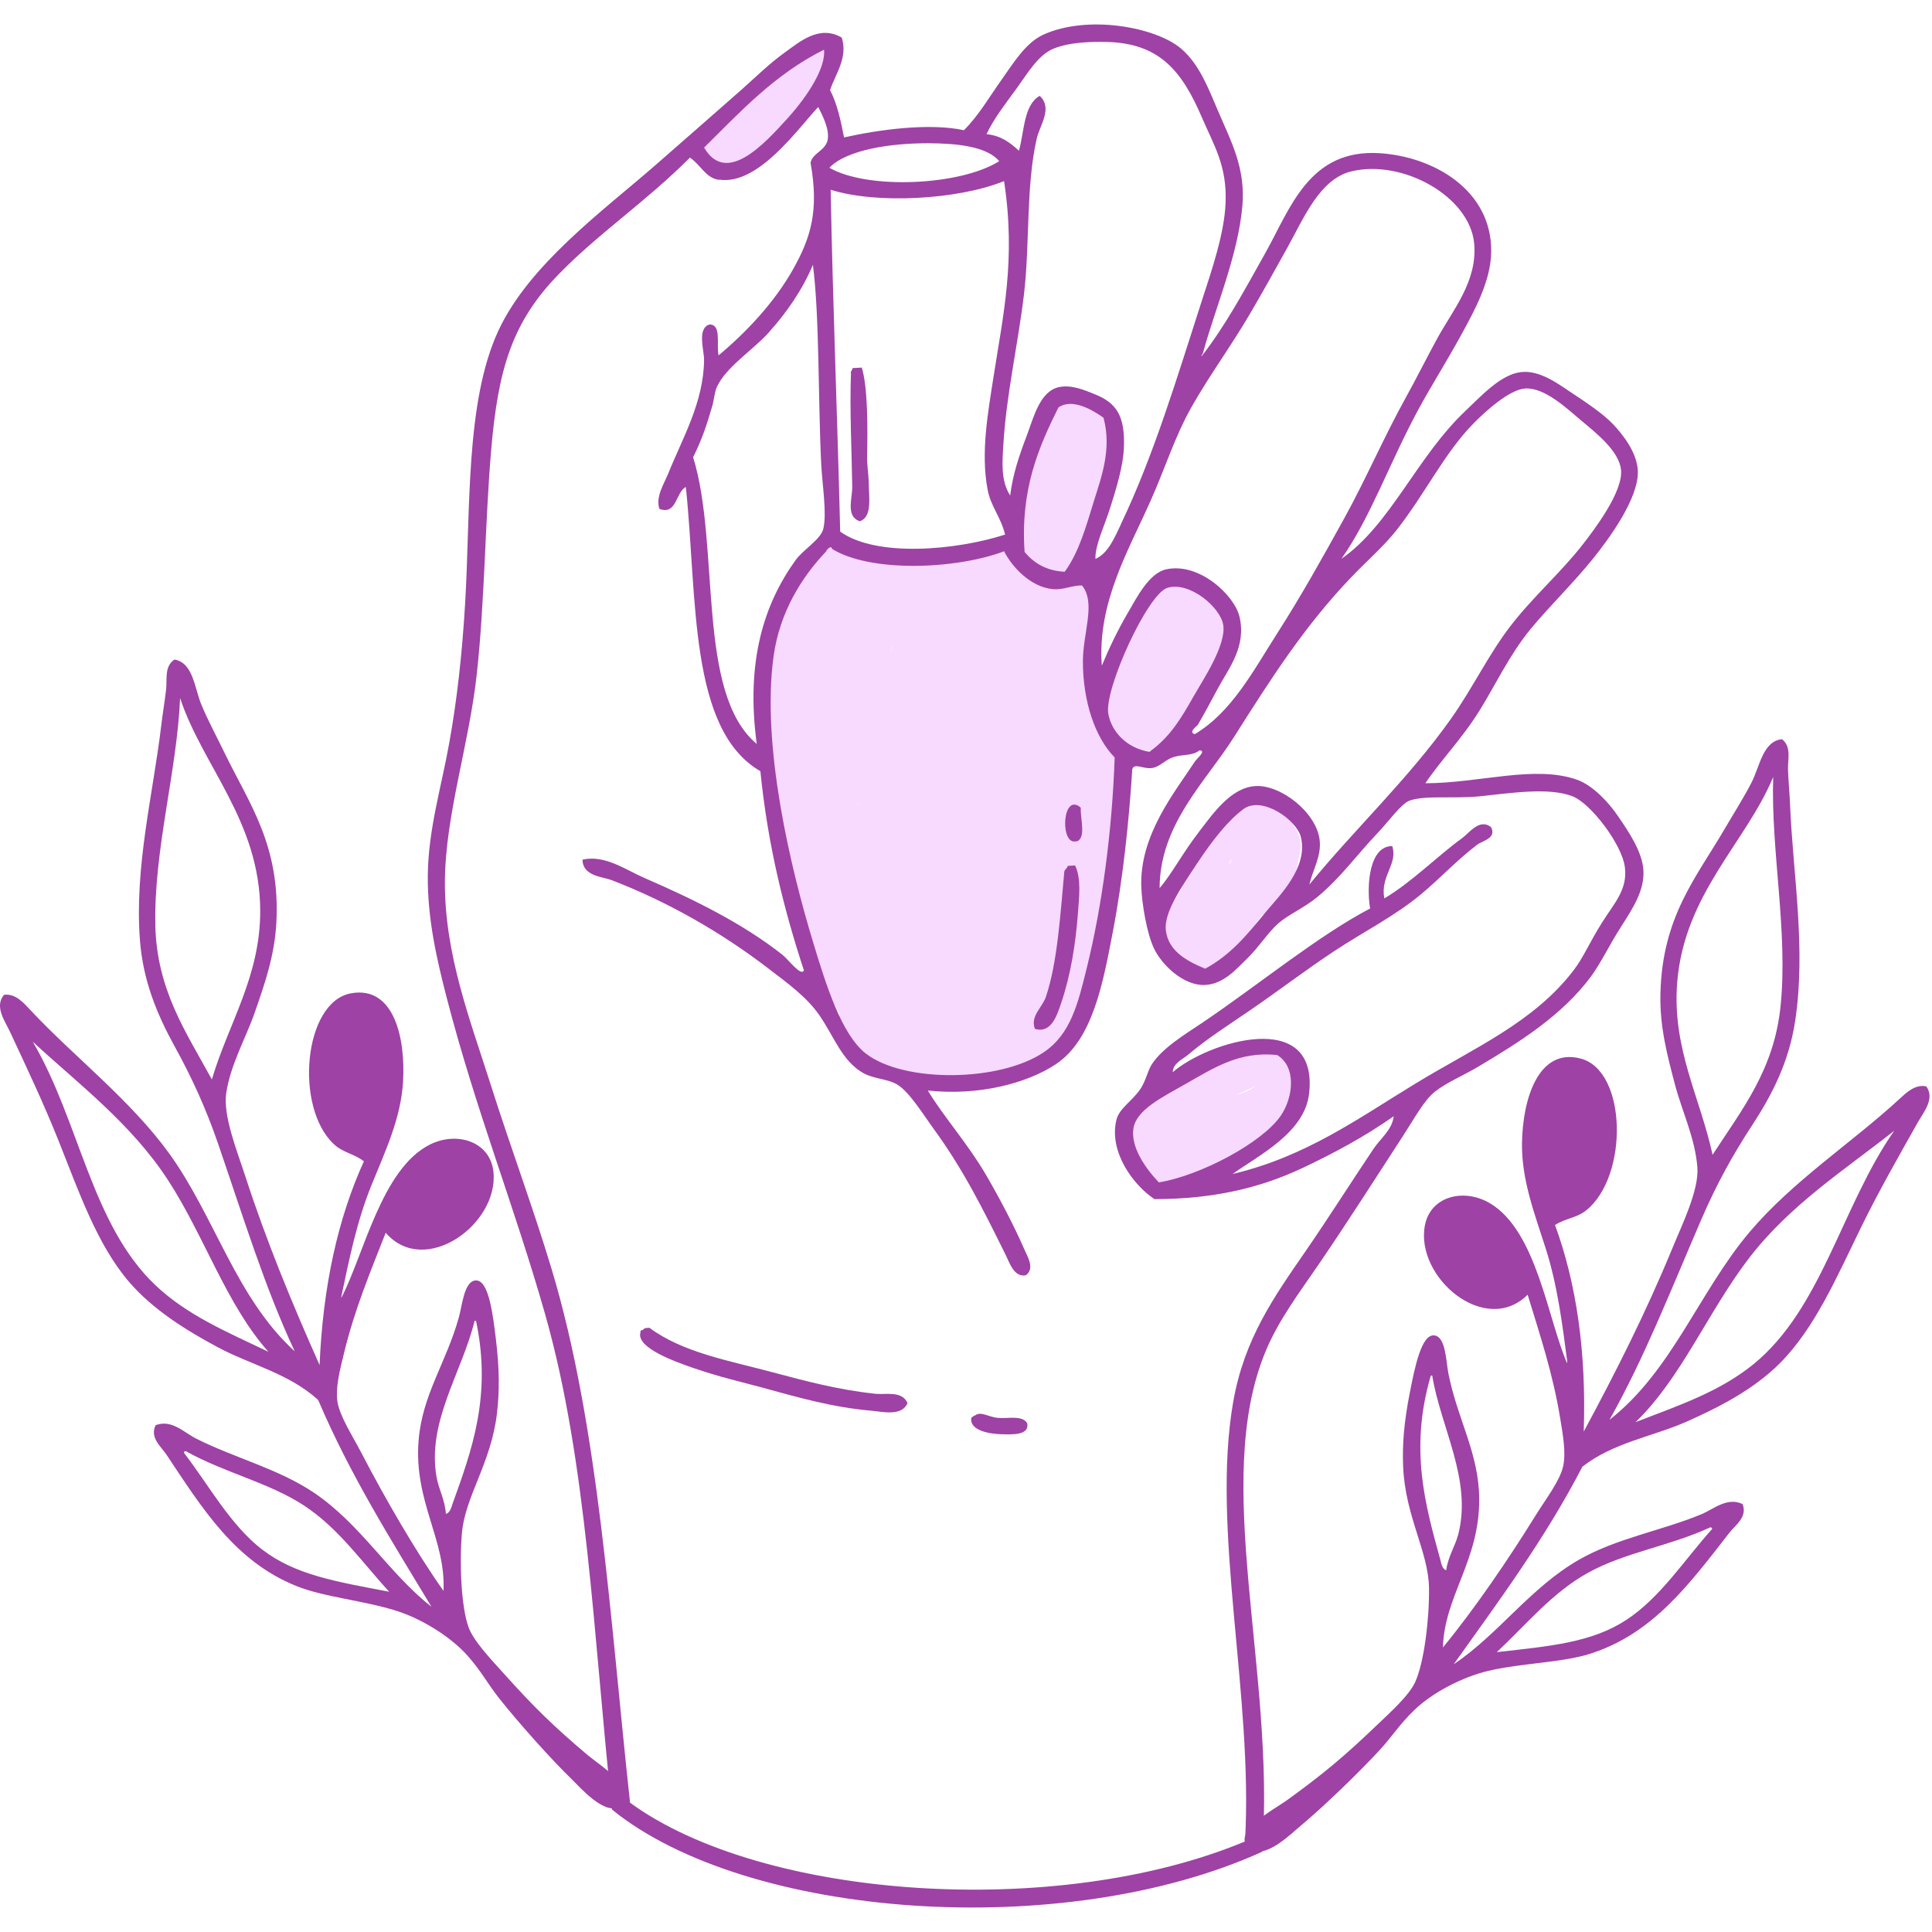 <svg width="256" height="256" viewBox="0 0 513 500" fill="none" xmlns="http://www.w3.org/2000/svg">
<path d="M218.001 5.146C216.796 4.435 215.433 4.771 214.406 5.6C206.664 11.921 198.783 18.083 191.179 24.562C190.329 25.273 189.599 26.122 189.105 27.07C187.367 26.537 185.154 27.425 185.234 29.776C185.372 34.358 189.322 37.578 193.727 37.913C198.447 38.269 202.555 35.05 205.715 31.909C212.214 25.45 216.914 17.293 219.364 8.484C219.719 7.22 219.127 5.798 218.001 5.146Z" fill="#F8D9FF"/>
<path fill-rule="evenodd" clip-rule="evenodd" d="M90.585 338.211C96.648 326.637 101.31 303.824 114.168 297.405C121.397 293.81 130.146 296.635 131.016 304.595C132.536 318.559 112.726 332.799 102.416 320.83C98.505 330.844 94.16 341.055 91.276 353.084C90.269 357.212 89.044 361.933 89.597 365.666C90.19 369.537 93.567 374.692 95.839 379.057C102.258 391.421 110.376 405.445 117.762 415.933C118.414 402.304 109.862 392.27 111.146 376.035C112.114 363.809 118.454 355.434 121.831 343.327C122.72 340.186 123.234 333.609 126.334 333.491C129.83 333.352 130.897 342.715 131.687 349.213C132.635 357.034 132.635 362.92 131.964 368.747C130.443 381.921 123.51 390.848 122.661 400.507C121.95 408.644 122.463 420.199 124.419 425.591C125.781 429.324 130.383 434.084 133.899 438.014C141.563 446.547 146.876 451.801 156.06 459.543C159.102 462.111 171.505 469.913 164.158 473.369C160.247 475.206 154.065 468.155 151.972 466.101C145.967 460.274 137.672 450.892 132.596 444.532C129.574 440.72 127.697 437.086 124.063 433.037C119.659 428.119 112.035 423.359 105.28 421.226C96.569 418.461 85.983 417.592 78.675 414.629C62.479 408.091 53.926 394.384 44.229 379.788C42.807 377.635 39.686 375.245 41.325 371.927C45.592 370.307 48.831 373.862 52.07 375.482C62.222 380.617 73.974 383.501 83.435 389.9C95.878 398.334 103.265 411.271 114.563 420.14C103.897 402.482 92.955 385.14 84.482 365.231C76.68 358.14 66.508 355.889 57.778 351.208C49.502 346.764 40.654 341.312 34.274 333.886C25.742 323.931 20.942 309.908 15.589 296.497C11.62 286.542 7.215 277.259 2.613 267.383C1.309 264.598 -1.555 260.747 1.072 257.646C4.134 257.251 6.306 259.818 8.104 261.734C19.658 274.099 34.59 285.495 44.94 299.795C57.067 316.584 62.657 338.112 78.26 352.314C70.36 335.466 64.77 317.176 57.936 297.267C54.657 287.727 50.924 279.609 46.401 271.393C41.72 262.9 37.987 253.952 37.158 243.168C35.657 223.575 40.713 204.041 42.846 185.889C43.202 182.927 43.755 179.628 44.11 176.567C44.407 173.96 43.577 170.444 46.322 168.627C51.339 169.496 51.655 176.271 53.472 180.616C55.27 184.941 57.66 189.326 59.694 193.553C66.271 207.063 74.448 218.025 73.382 238.467C72.927 247.276 70.241 254.861 67.673 262.268C65.264 269.2 61.195 276.153 60.069 283.777C59.18 289.781 62.992 299.222 65.046 305.562C70.834 323.378 77.549 339.515 84.857 355.968C85.746 334.972 89.736 316.998 96.629 301.849C93.864 299.775 91.138 299.617 88.649 297.306C78.122 287.49 80.61 259.542 93.192 257.251C104.608 255.177 107.729 269.141 107.018 280.775C106.425 290.611 102.218 299.341 98.584 308.328C94.693 317.927 92.639 328.276 90.644 337.737C90.644 337.895 90.644 338.053 90.644 338.211H90.585ZM41.246 239.415C41.701 256.402 49.344 267.482 56.257 280.123C60.662 265.23 69.135 252.807 69.096 235.287C69.036 211.625 53.709 196.772 47.823 178.858C46.994 198.392 40.733 219.526 41.266 239.396L41.246 239.415ZM41.246 334.735C49.562 342.616 59.773 346.961 71.268 352.432C60.089 339.91 54.262 321.66 44.565 306.787C34.748 291.717 20.508 281.051 8.696 270.109C21.1 291.164 24.241 318.598 41.246 334.735ZM115.926 385.733C116.498 388.992 118.157 391.717 118.394 395.47C119.56 395.233 119.915 393.495 120.212 392.666C125.268 378.622 130.522 364.283 126.492 344.67C126.473 344.393 126.413 344.117 126.018 344.216C122.7 357.884 113.299 371.018 115.926 385.753V385.733ZM69.708 405.01C78.398 411.686 89.222 413.464 103.344 416.15C96.135 408.328 89.874 399.243 80.689 393.238C71.327 387.115 59.694 384.607 49.325 378.82C49.048 378.859 48.772 378.899 48.87 379.294C55.586 388.044 61.175 398.472 69.708 405.03V405.01Z" fill="#9E42A5"/>
<path fill-rule="evenodd" clip-rule="evenodd" d="M416.142 355C414.878 345.401 413.594 334.933 410.453 325.077C407.51 315.833 403.975 306.807 404.133 296.971C404.311 285.337 408.478 271.63 419.697 274.573C432.081 277.812 432.436 305.878 421.198 314.865C418.551 316.979 415.806 316.92 412.902 318.776C418.63 334.4 421.238 352.63 420.526 373.626C429.059 357.785 436.959 342.201 444.09 324.879C446.618 318.717 451.121 309.592 450.706 303.548C450.153 295.864 446.638 288.616 444.761 281.525C442.766 273.94 440.673 266.198 440.89 257.369C441.364 236.907 450.351 226.596 457.935 213.62C460.286 209.571 462.992 205.383 465.125 201.196C467.258 197.009 468.107 190.274 473.164 189.78C475.771 191.794 474.665 195.251 474.763 197.858C474.882 200.939 475.198 204.258 475.316 207.24C476.067 225.51 479.622 245.36 476.64 264.776C474.981 275.481 470.596 284.112 465.283 292.23C460.147 300.072 455.822 307.873 451.812 317.157C443.477 336.473 436.525 354.289 427.36 370.505C443.991 357.509 451.18 336.473 464.552 320.652C475.948 307.162 491.69 296.951 504.153 285.495C506.089 283.717 508.459 281.327 511.481 281.96C513.871 285.258 510.711 288.873 509.21 291.559C503.857 301.059 498.761 309.987 494.06 319.606C487.72 332.582 481.874 346.191 472.61 355.474C465.698 362.407 456.454 367.167 447.862 370.979C438.796 374.989 428.486 376.47 420.171 382.948C410.216 402.147 397.971 418.619 386.001 435.408C397.951 427.409 406.286 415.084 419.322 407.618C429.237 401.949 441.186 399.954 451.694 395.609C455.052 394.226 458.548 390.928 462.695 392.864C464.078 396.3 460.799 398.453 459.199 400.488C448.435 414.314 438.856 427.33 422.205 432.623C414.68 435.013 404.074 435.072 395.186 437.166C388.292 438.786 380.333 442.953 375.573 447.536C371.642 451.308 369.509 454.784 366.191 458.359C360.641 464.324 351.654 473.054 345.235 478.407C343.003 480.283 336.287 486.861 332.535 484.727C325.483 480.718 338.44 473.884 341.66 471.553C351.417 464.522 357.105 459.702 365.401 451.762C369.213 448.128 374.15 443.723 375.79 440.089C378.16 434.855 379.543 423.38 379.444 415.202C379.325 405.505 373.084 396.083 372.57 382.83C372.333 376.984 372.807 371.117 374.328 363.375C375.592 356.956 377.37 347.692 380.846 348.087C383.927 348.443 383.947 355.02 384.599 358.239C387.048 370.564 392.736 379.393 392.776 391.659C392.815 407.954 383.532 417.296 383.137 430.944C391.314 421.029 400.459 407.677 407.787 395.826C410.394 391.639 414.147 386.76 415.036 382.948C415.865 379.275 414.996 374.475 414.305 370.288C412.33 358.081 408.755 347.554 405.634 337.283C394.435 348.443 375.77 332.74 378.338 318.934C379.819 311.053 388.747 308.9 395.679 313.028C408.004 320.396 410.927 343.485 416.102 355.494C416.102 355.336 416.122 355.178 416.142 355.04V355ZM470.833 199.813C463.604 217.234 447.191 230.863 445.334 254.466C443.971 271.926 451.457 284.942 454.736 300.131C462.577 288.043 471.05 277.594 472.788 260.687C474.823 240.916 470.181 219.367 470.833 199.813ZM502.929 293.771C490.327 303.785 475.316 313.325 464.374 327.625C453.57 341.727 446.381 359.484 434.293 371.117C446.183 366.535 456.671 362.98 465.579 355.751C483.77 340.937 488.964 313.838 502.948 293.771H502.929ZM380.313 358.753C379.918 358.634 379.859 358.891 379.799 359.168C374.289 378.406 378.437 393.101 382.407 407.499C382.644 408.368 382.861 410.107 384.006 410.442C384.52 406.729 386.377 404.122 387.206 400.922C390.939 386.425 382.565 372.618 380.293 358.753H380.313ZM454.578 399.559C454.696 399.164 454.439 399.105 454.143 399.046C443.359 404.043 431.567 405.663 421.771 411.055C412.152 416.348 405.219 424.94 397.437 432.189C411.717 430.589 422.64 429.641 431.824 423.636C440.831 417.75 447.191 407.776 454.558 399.559H454.578Z" fill="#9E42A5"/>
<path d="M288.447 99.696C286.136 98.175 283.331 98.037 280.783 99.341C277.9 100.802 276.339 103.765 275.549 106.787C273.574 114.213 272.508 121.995 271.046 129.54C270.394 132.918 269.644 136.552 270.77 139.91C271.737 142.833 273.93 145.421 276.991 146.23C280.171 147.08 283.628 145.658 285.84 143.347C288.131 140.957 289.197 137.757 290.185 134.696C291.429 130.903 292.654 127.091 293.898 123.299C295.044 119.783 296.367 116.287 296.742 112.574C297.295 107.083 294.096 100.526 288.467 99.696H288.447Z" fill="#F8D9FF"/>
<path d="M315.823 148.363C315.823 148.363 315.685 148.324 315.626 148.304C307.567 146.724 304.288 154.96 301.365 160.787C301.029 161.458 300.674 162.15 300.299 162.861C298.797 163.848 297.612 165.29 296.585 166.791C295.005 169.161 293.386 171.828 293.86 174.79C293.939 175.324 294.097 175.817 294.314 176.291C293.939 177.911 293.721 179.531 293.781 181.17C293.998 187.095 298.758 193.475 305.236 192.784C309.167 192.369 311.695 189.742 313.65 186.582C313.887 186.345 314.105 186.088 314.302 185.812C314.974 184.903 315.388 183.896 315.665 182.829C316.119 181.881 316.554 180.933 316.988 180.044C318.707 176.469 320.425 172.894 322.143 169.319C323.684 166.139 325.481 162.92 325.975 159.365C326.785 153.597 322.38 146.408 315.823 148.324V148.363Z" fill="#F8D9FF"/>
<path d="M343.438 212.653C343.26 212.179 343.023 211.764 342.746 211.409C341.739 209.809 340.119 208.782 338.263 208.505C337.986 207.36 337.078 206.431 335.517 206.55C333.384 206.708 331.607 207.459 330.046 208.584C329.414 208.446 328.723 208.545 328.111 208.979C320.882 213.917 315.944 221.205 313.85 229.541C310.69 234.044 306.997 239.159 308.557 244.848C310.117 250.477 316.418 252.551 321.553 250.516C327.301 248.245 331.192 242.142 334.51 237.224C334.708 236.947 334.866 236.651 335.043 236.374C335.893 236.552 336.861 236.374 337.69 235.644C341.858 231.99 344.228 226.953 344.721 221.64C344.978 220.83 345.195 220.001 345.294 219.132C345.551 216.801 344.82 214.431 343.418 212.693L343.438 212.653ZM326.669 222.687C326.531 222.707 326.412 222.746 326.274 222.786C326.333 222.687 326.373 222.608 326.432 222.509C326.689 222.134 326.926 221.778 327.182 221.403C327.024 221.837 326.847 222.252 326.669 222.667V222.687Z" fill="#F8D9FF"/>
<path d="M342.213 274.813C342.292 274.398 342.272 273.964 342.174 273.569C341.7 271.89 340.119 271.258 338.52 271.495C330.56 272.739 322.837 275.129 315.529 278.546C309.505 281.351 301.782 285.104 299.709 292.036C298.958 294.584 299.234 297.073 300.222 299.305C300.281 301.3 300.973 303.295 302.572 305.171C305.812 308.983 311.204 309.26 315.055 307.028C320.902 306.435 326.57 303.295 331.133 299.898C334.076 297.705 336.781 295.236 339.132 292.432C341.403 289.726 343.833 286.644 344.998 283.267C346.084 280.087 345.215 276.433 342.213 274.853V274.813ZM312.448 301.162C312.448 301.162 312.527 301.201 312.567 301.221C312.507 301.221 312.468 301.221 312.409 301.221C312.409 301.221 312.448 301.201 312.448 301.181V301.162ZM327.933 284.353C329.434 283.682 330.935 283.01 332.416 282.319C332.713 282.181 333.009 282.042 333.305 281.904C331.804 283.109 329.908 283.8 327.933 284.333V284.353Z" fill="#F8D9FF"/>
<path d="M279.602 144.196C279.74 144.196 279.839 144.196 279.918 144.196C279.72 144.117 279.463 144.057 279.128 144.038C279.167 144.038 279.207 144.077 279.226 144.097C279.345 144.136 279.463 144.176 279.582 144.215L279.602 144.196Z" fill="#F8D9FF"/>
<path d="M297.497 202.283C297.615 193.612 294.909 185.494 292.401 177.337C291.808 175.381 291.236 173.406 290.781 171.411C290.584 170.562 290.426 169.713 290.268 168.864C290.268 168.785 290.248 168.745 290.228 168.666C290.228 168.627 290.228 168.607 290.228 168.567C290.169 167.422 290.07 166.276 290.09 165.131C290.09 164.874 290.07 164.459 290.051 164.044C290.051 163.965 290.09 163.847 290.13 163.649C290.209 163.234 290.288 162.82 290.406 162.405C290.683 161.299 291.078 160.232 291.512 159.185C294.317 152.431 287.167 143.483 280.076 144.174C280.037 144.174 279.977 144.174 279.938 144.174C280.353 144.332 280.432 144.51 280.155 144.451C280.116 144.411 280.057 144.392 279.958 144.332C279.879 144.293 279.741 144.234 279.602 144.174C279.563 144.174 279.523 144.174 279.484 144.174C279.405 144.135 279.326 144.095 279.247 144.056C279.108 144.016 278.97 143.977 278.891 143.977C278.99 143.977 279.049 143.977 279.128 143.997C277.015 142.93 274.822 141.903 272.571 141.172C267.692 139.612 262.419 140.027 257.382 140.244C252.8 140.441 248.218 140.619 243.635 140.817C240.06 140.975 236.308 140.975 232.713 141.548C232.022 140.856 231.271 140.264 230.461 139.829C225.366 137.123 216.873 137.992 214.246 144.076C213.772 145.182 213.278 146.308 212.804 147.414C210.849 148.895 209.328 150.989 208.538 153.576C207.807 155.986 207.175 158.415 206.602 160.864C206.385 161.694 206.168 162.543 205.931 163.373C205.753 164.044 205.654 164.716 205.595 165.368C199.887 193.967 203.896 224.068 216.418 250.476C218.354 254.545 220.507 258.633 222.956 262.544C222.166 268.252 225.089 273.703 231.311 275.678C232.812 276.152 234.392 276.607 236.031 277.021C237.295 277.555 238.658 277.851 240.041 277.95C256.454 281.308 277.331 280.656 284.915 264.42C285.804 262.485 286.535 260.509 287.127 258.495C287.404 258.1 287.7 257.744 287.917 257.31C291.887 249.587 293.665 241.094 292.954 232.621C293.191 231.297 293.428 229.974 293.645 228.651C295.166 219.96 297.358 211.052 297.477 202.204L297.497 202.283ZM227.598 206.687C227.598 206.549 227.578 206.411 227.558 206.272C228.012 208.386 227.795 207.774 227.657 207.102C227.657 206.964 227.617 206.826 227.598 206.687ZM236.545 166.711C236.545 166.711 236.545 166.632 236.545 166.592C236.663 166.197 236.742 165.782 236.821 165.348C236.979 165.071 237.039 165.348 236.545 166.711ZM290.209 162.602C290.11 163.274 290.051 163.708 290.011 163.945C290.011 163.412 290.011 162.859 290.209 162.602Z" fill="#F8D9FF"/>
<path fill-rule="evenodd" clip-rule="evenodd" d="M356.198 141.865C369.234 132.819 376.186 114.806 389.202 102.52C393.311 98.649 398.446 92.96 403.818 92.309C408.973 91.677 414.089 95.686 417.427 97.879C421.357 100.466 425.683 103.389 428.25 106.075C430.996 108.959 434.65 113.66 434.887 118.46C435.242 125.807 427.026 136.809 423.036 141.786C417.605 148.521 411.521 154.348 406.465 160.471C400.855 167.305 397.34 174.909 393.014 181.921C388.294 189.585 382.526 195.411 378.477 201.475C392.856 201.455 407.452 196.577 418.711 200.527C422.977 202.028 427.204 206.63 429.613 210.185C432.359 214.215 436.052 219.567 436.368 224.525C436.724 229.956 433.504 234.756 430.403 239.635C427.342 244.395 425.051 249.293 422.365 252.908C414.78 263.06 403.68 270.111 392.362 276.827C388.629 279.039 384.087 280.935 380.966 283.404C378.063 285.735 375.416 290.712 372.809 294.702C365.185 306.434 358.213 317.396 350.312 328.99C344.9 336.93 339.528 343.922 335.993 352.455C321.673 387.217 338.698 437.189 335.163 485.185C282.19 509.222 198.129 502.961 162.498 473.986C157.56 427.826 155.901 381.667 144.722 342.382C136.565 313.703 126.274 288.144 118.492 257.964C115.905 247.871 113.475 237.284 113.594 225.828C113.732 213.622 117.268 202.206 119.322 190.592C121.376 179.116 122.699 167.147 123.489 153.973C124.99 129.402 123.45 100.328 132.377 81.208C140.535 63.728 160.108 49.487 173.954 37.419C181.36 30.961 189.202 24.067 196.825 17.372C200.302 14.31 204.133 10.478 208.518 7.338C212.35 4.592 217.584 0.01 223.509 3.486C225.228 8.859 221.752 13.263 220.408 17.431C222.245 20.947 223.233 25.41 224.122 29.993C233.326 27.919 246.737 26.082 255.941 28.077C259.852 24.206 262.637 19.327 265.935 14.685C268.977 10.439 272.275 4.869 277.015 2.716C288.787 -2.656 306.859 0.662 313.614 6.41C318.434 10.518 320.804 16.819 323.45 23.02C327.065 31.415 330.739 38.269 329.889 48.184C328.724 61.477 322.443 75.915 319.461 87.134C319.382 87.529 319.006 87.647 319.026 88.141C325.445 79.905 330.363 70.701 336.032 60.588C342.649 48.776 347.646 32.975 366.37 34.18C380.808 35.108 396.174 44.076 395.957 60.39C395.858 68.133 391.533 75.954 387.958 82.492C384.403 89.01 380.215 95.647 376.838 101.829C368.918 116.386 363.94 130.923 356.158 141.905L356.198 141.865ZM186.95 32.679C192.875 42.831 202.968 31.691 209.091 24.956C214.661 18.794 219.283 11.426 218.809 6.686C205.753 13.184 196.588 23.159 186.97 32.679H186.95ZM297.655 132.621C306.425 114.292 312.627 93.434 319.125 73.347C321.87 64.913 325.09 55.492 325.426 47.413C325.84 37.498 322.325 32.106 319.145 24.699C313.832 12.335 307.847 4.79 293.369 4.632C290.031 4.592 284.165 4.612 279.721 6.429C275.613 8.128 272.808 13.026 270.043 16.838C267.1 20.907 263.999 24.798 261.945 29.124C265.797 29.499 268.266 31.415 270.557 33.528C271.979 28.511 271.801 21.342 276.067 18.952C279.623 22.23 276.087 26.753 275.277 30.309C272.374 43.088 273.5 58.237 271.88 71.787C270.3 84.981 267.199 98.392 266.429 111.428C266.152 116.01 265.658 121.086 268.226 125.076C268.957 119.388 270.517 114.746 272.67 109.078C274.467 104.298 276.127 97.326 281.242 96.279C284.639 95.587 288.195 97.187 290.683 98.175C296.53 100.486 298.781 104.061 298.426 112.455C298.208 117.314 296.49 122.904 294.93 127.901C293.29 133.155 290.782 138.112 290.861 141.905C294.278 140.443 295.977 136.177 297.675 132.641L297.655 132.621ZM190.92 41.271C187.305 40.718 186.259 37.479 183.197 35.345C171.761 46.861 158.745 55.591 148.218 66.454C136.031 79.036 132.239 91.4 130.402 113.225C128.783 132.286 128.743 152.748 126.61 172.421C124.536 191.342 118.255 209.928 118.137 227.468C117.998 246.903 124.951 264.64 130.224 281.29C135.498 297.941 141.601 314.295 146.46 330.432C159.061 372.285 162.004 423.698 167.297 472.169C202.494 497.865 280.65 503.297 330.581 482.459C332.832 443.963 321.515 399.582 327.46 365.688C330.403 348.979 338.244 337.918 346.678 325.711C352.959 316.586 358.785 307.362 364.691 298.573C366.587 295.729 369.668 293.517 370.063 289.902C362.459 295.235 354.46 299.58 345.829 303.649C334.472 309.002 322.009 311.885 306.543 311.905C300.855 308.152 294.396 299.284 296.431 290.89C297.181 287.769 300.5 286.031 302.81 282.653C304.233 280.56 304.786 277.676 305.852 276.076C308.756 271.711 314.286 268.393 319.441 264.936C333.603 255.396 350.213 241.807 363.802 234.736C362.775 228.515 363.624 218.086 369.688 218.165C371.229 222.984 366.449 226.065 367.575 232.05C374.981 227.665 381.46 220.97 388.234 216.051C390.091 214.708 392.876 210.699 395.918 213.128C397.478 216.091 393.567 216.782 392.264 217.77C386.674 222.036 382.487 226.658 377.332 230.944C370.379 236.751 361.886 240.998 354.183 246.113C346.658 251.091 339.37 256.66 332.022 261.697C326.216 265.667 320.33 269.42 315.55 273.508C314.088 274.753 311.422 275.819 311.402 278.189C320.764 270.072 350.174 260.927 347.606 283.858C346.441 294.228 334.393 300.173 327.282 305.229C346.836 300.607 360.741 290.396 375.949 281.152C391.533 271.691 407.275 264.956 417.861 251.11C420.508 247.654 422.068 243.703 425.446 238.371C428.626 233.334 432.22 229.66 431.45 223.755C430.64 217.553 422.286 206.749 417.545 204.931C411.185 202.482 401.112 204.102 392.975 204.931C386.042 205.642 378.596 204.615 374.369 206.057C372.117 206.828 368.898 211.39 366.034 214.432C359.891 220.91 356.158 226.362 349.878 231.616C346.48 234.46 342.175 236.297 339.488 238.627C336.684 241.077 334.195 245.086 331.213 247.97C328.151 250.933 324.853 254.863 319.856 255.041C314.207 255.238 308.558 249.708 306.504 245.521C304.45 241.333 303.206 233.334 303.048 229.028C302.534 215.301 311.876 203.944 317.249 195.747C317.9 194.759 320.35 192.903 318.532 192.725C316.498 194.345 313.99 193.653 311.284 194.641C309.328 195.352 307.985 197.051 306.05 197.406C303.66 197.841 301.23 195.964 300.658 197.722C299.808 211.074 298.248 226.618 295.423 241.274C292.836 254.725 290.11 269.617 280.334 276.096C272.749 281.132 259.911 284.53 246.362 283.068C250.43 289.843 257.047 297.25 261.965 305.723C265.56 311.925 269.273 318.996 271.999 325.257C272.808 327.114 274.843 330.333 272.413 332.111C269.293 332.743 268.088 328.852 267.179 327.015C260.859 314.196 255.625 303.807 247.942 293.28C245.255 289.606 241.582 283.582 238.382 281.567C235.696 279.868 231.844 280.066 228.842 278.209C223.509 274.931 221.554 268.926 217.624 263.159C214.226 258.201 209.032 254.507 204.094 250.715C191.631 241.136 177.311 232.919 162.379 227.191C160.049 226.302 154.696 226.164 154.676 221.76C160.661 220.417 166.073 224.446 171.188 226.658C184.501 232.425 197.398 238.825 207.807 247.061C209.308 248.246 212.745 252.908 213.456 251.15C208.202 235.131 203.877 218.046 201.902 198.275C182.802 187.234 185.192 151.938 182.111 122.805C179.365 124.266 179.721 130.33 175.099 128.632C174.013 125.412 176.324 121.995 177.469 119.151C181.242 109.789 186.831 100.328 186.95 89.089C186.989 86.502 185.014 80.774 188.352 79.668C191.67 79.589 190.169 84.941 190.801 87.865C198.169 81.702 205.575 73.88 210.553 65.052C215.332 56.578 217.485 49.389 215.234 36.767C215.589 34.22 219.243 33.508 219.776 30.605C220.27 27.879 218.552 24.443 217.268 21.914C212.014 27.445 201.368 42.831 190.92 41.192V41.271ZM246.362 31.533C236.585 31.533 224.951 33.193 220.211 38.032C230.264 43.898 254.973 42.831 265.323 36.294C262.004 32.323 253.827 31.553 246.362 31.533ZM220.566 43.898C221.119 73.9 222.364 104.495 223.095 134.656C232.694 141.549 253.887 139.633 266.883 135.446C265.678 130.587 263.051 127.96 262.222 123.437C260.385 113.62 262.34 103.034 263.841 93.355C266.33 77.317 269.786 62.425 266.607 41.587C254.4 46.544 232.733 47.749 220.547 43.878L220.566 43.898ZM339.212 161.557C345.414 151.879 351.221 141.49 357.008 131.002C362.578 120.928 367.476 109.532 373.283 99.064C376.087 94.007 378.813 88.516 381.657 83.322C385.825 75.717 392.343 68.153 391.434 58.158C390.308 45.715 372.513 35.721 358.845 38.999C350.431 41.014 346.184 51.423 341.878 59.185C338.56 65.17 335.123 71.333 332.102 76.488C327.144 85.02 321.199 93.079 316.419 101.513C311.955 109.413 309.407 117.729 305.615 126.242C299.789 139.455 291.315 153.4 292.56 170.268C294.554 165.507 296.648 161.063 299.552 156.086C301.922 152.057 305.102 145.657 309.684 144.67C318.414 142.774 327.756 151.523 329.119 157.251C331.015 165.251 326.235 170.959 323.391 176.272C321.475 179.847 319.737 183.086 318.078 185.93C317.881 186.286 315.392 187.925 317.249 188.439C327.104 182.553 332.714 171.709 339.212 161.557ZM204.173 81.761C199.788 86.581 192.658 91.044 190.308 96.358C189.735 97.622 189.557 99.913 189.123 101.335C187.523 106.846 186.298 110.342 184.046 114.904C191.315 138.428 184.758 177.536 200.934 191.026C197.991 169.102 202.85 153.913 211.244 142.24C213.318 139.376 217.92 136.749 218.611 133.925C219.599 129.876 218.335 122.193 218.058 116.761C217.209 99.794 217.623 77.396 215.846 63.827C213.14 70.305 208.972 76.409 204.153 81.742L204.173 81.761ZM281.045 101.691C275.692 112.396 270.912 123.615 272.058 140.068C274.546 143.03 277.825 145.065 282.704 145.322C286.516 140.127 288.392 133.253 290.426 126.676C292.481 120.079 295.246 112.732 293.014 104.416C290.308 102.5 284.778 99.083 281.045 101.691ZM318.315 214.432C321.87 209.869 326.69 202.64 333.306 202.225C340.002 201.791 349.443 209.119 350.391 216.427C350.944 220.812 348.594 224.406 347.665 228.376C359.595 213.76 373.954 200.349 385.292 184.331C390.98 176.292 395.266 167.285 401.014 159.799C407.077 151.918 414.504 145.499 420.33 137.994C423.253 134.221 431.055 124.049 430.423 118.223C429.89 113.304 424.103 108.702 419.797 105.108C415.926 101.849 410.178 96.397 405.043 96.654C400.836 96.871 394.436 102.718 391.355 105.838C383.593 113.68 378.537 124.405 370.952 134.103C367.496 138.527 362.933 142.438 358.943 146.625C346.362 159.72 337.395 173.843 327.598 189.308C320.093 201.139 307.966 212.378 307.906 229.324C311.106 225.611 314.167 219.784 318.315 214.452V214.432ZM219.46 139.811C212.765 146.823 207.037 156.126 205.417 167.68C202.079 191.599 210.059 224.446 215.905 243.703C219.283 254.863 223.45 268.314 229.988 273.311C240.12 281.073 265.441 280.797 277.134 272.916C284.304 268.097 286.239 259.959 288.55 250.597C292.757 233.65 295.325 213.622 295.977 194.621C290.703 189.288 287.523 179.551 287.543 169.082C287.563 161.36 291.059 153.676 287.306 148.956C284.718 148.877 282.407 150.2 279.504 149.924C273.697 149.351 268.838 144.196 266.607 139.89C253.472 144.788 230.916 145.519 220.863 139.199C220.942 138.191 219.46 139.396 219.421 139.771L219.46 139.811ZM317.091 178.148C319.362 174.099 325.603 164.875 324.813 159.503C324.142 154.822 315.886 147.771 309.96 149.588C304.726 151.188 293.192 176.45 294.278 182.968C295.088 187.787 299.216 192.192 305.2 193.12C310.434 189.426 313.476 184.587 317.071 178.148H317.091ZM335.835 235.981C339.548 231.458 347.428 224.011 345.414 215.755C344.327 211.272 335.183 204.734 330.225 208.309C326.235 211.193 322.068 216.407 317.821 222.826C313.713 229.048 308.993 235.823 309.565 240.524C310.178 245.659 314.385 248.424 320.014 250.715C326.591 247.14 330.739 242.202 335.835 236V235.981ZM314.503 281.488C308.598 284.866 301.744 288.164 300.954 293.122C300.184 298 304.094 303.689 307.709 307.461C318.69 305.664 335.084 296.993 340.061 289.784C343.498 284.787 344.229 276.649 339.093 273.627C329.08 272.62 322.522 276.906 314.523 281.488H314.503Z" fill="#9E42A5"/>
<path fill-rule="evenodd" clip-rule="evenodd" d="M228.821 91.084C230.44 96.318 230.401 106.964 230.243 114.588C230.184 117.077 230.638 119.249 230.677 121.936C230.737 125.748 231.606 130.764 228.327 131.91C224.495 130.666 226.332 125.945 226.293 122.706C226.174 113.778 225.582 102.026 225.957 92.743C225.779 91.953 226.372 91.874 226.352 91.242C227.162 91.183 227.991 91.144 228.801 91.104L228.821 91.084Z" fill="#9E42A5"/>
<path fill-rule="evenodd" clip-rule="evenodd" d="M286.974 207.975C286.855 211.095 288.396 215.717 286.046 216.883C285.71 216.902 285.394 216.922 285.078 216.942C281.463 216.586 282.273 203.827 286.994 207.975H286.974Z" fill="#9E42A5"/>
<path fill-rule="evenodd" clip-rule="evenodd" d="M285.448 223.282C287.146 226.699 286.534 231.657 286.218 236.022C285.606 244.199 284.283 252.455 281.754 259.881C280.668 263.081 279.147 267.999 274.802 266.696C273.479 263.338 276.777 261.007 277.725 258.163C280.787 249.077 281.557 236.239 282.604 224.941C282.742 224.289 283.414 224.112 283.493 223.42C284.144 223.381 284.796 223.341 285.448 223.302V223.282Z" fill="#9E42A5"/>
<path fill-rule="evenodd" clip-rule="evenodd" d="M240.988 366.021C239.507 369.656 234.372 368.352 231.29 368.076C221.02 367.187 211.796 364.52 202.434 361.953C196.924 360.451 190.702 359.049 183.927 356.679C179.701 355.198 168.66 351.405 170.082 347.198C169.963 346.784 170.24 346.724 170.536 346.685C170.931 346.566 170.99 346.171 171.484 346.132C171.8 346.132 172.136 346.092 172.452 346.073C181.3 352.63 193.25 354.704 205.1 357.864C213.771 360.175 222.462 362.525 232.476 363.592C235.201 363.888 239.428 362.703 240.969 366.021H240.988Z" fill="#9E42A5"/>
<path fill-rule="evenodd" clip-rule="evenodd" d="M272.77 371.475C273.323 374.694 268.662 374.378 266.055 374.339C262.618 374.279 257.266 373.272 257.937 369.914C258.332 369.796 258.392 369.401 258.885 369.361C260.386 368.137 262.48 369.736 264.83 369.973C267.576 370.27 271.506 369.164 272.77 371.455V371.475Z" fill="#9E42A5"/>
</svg>
